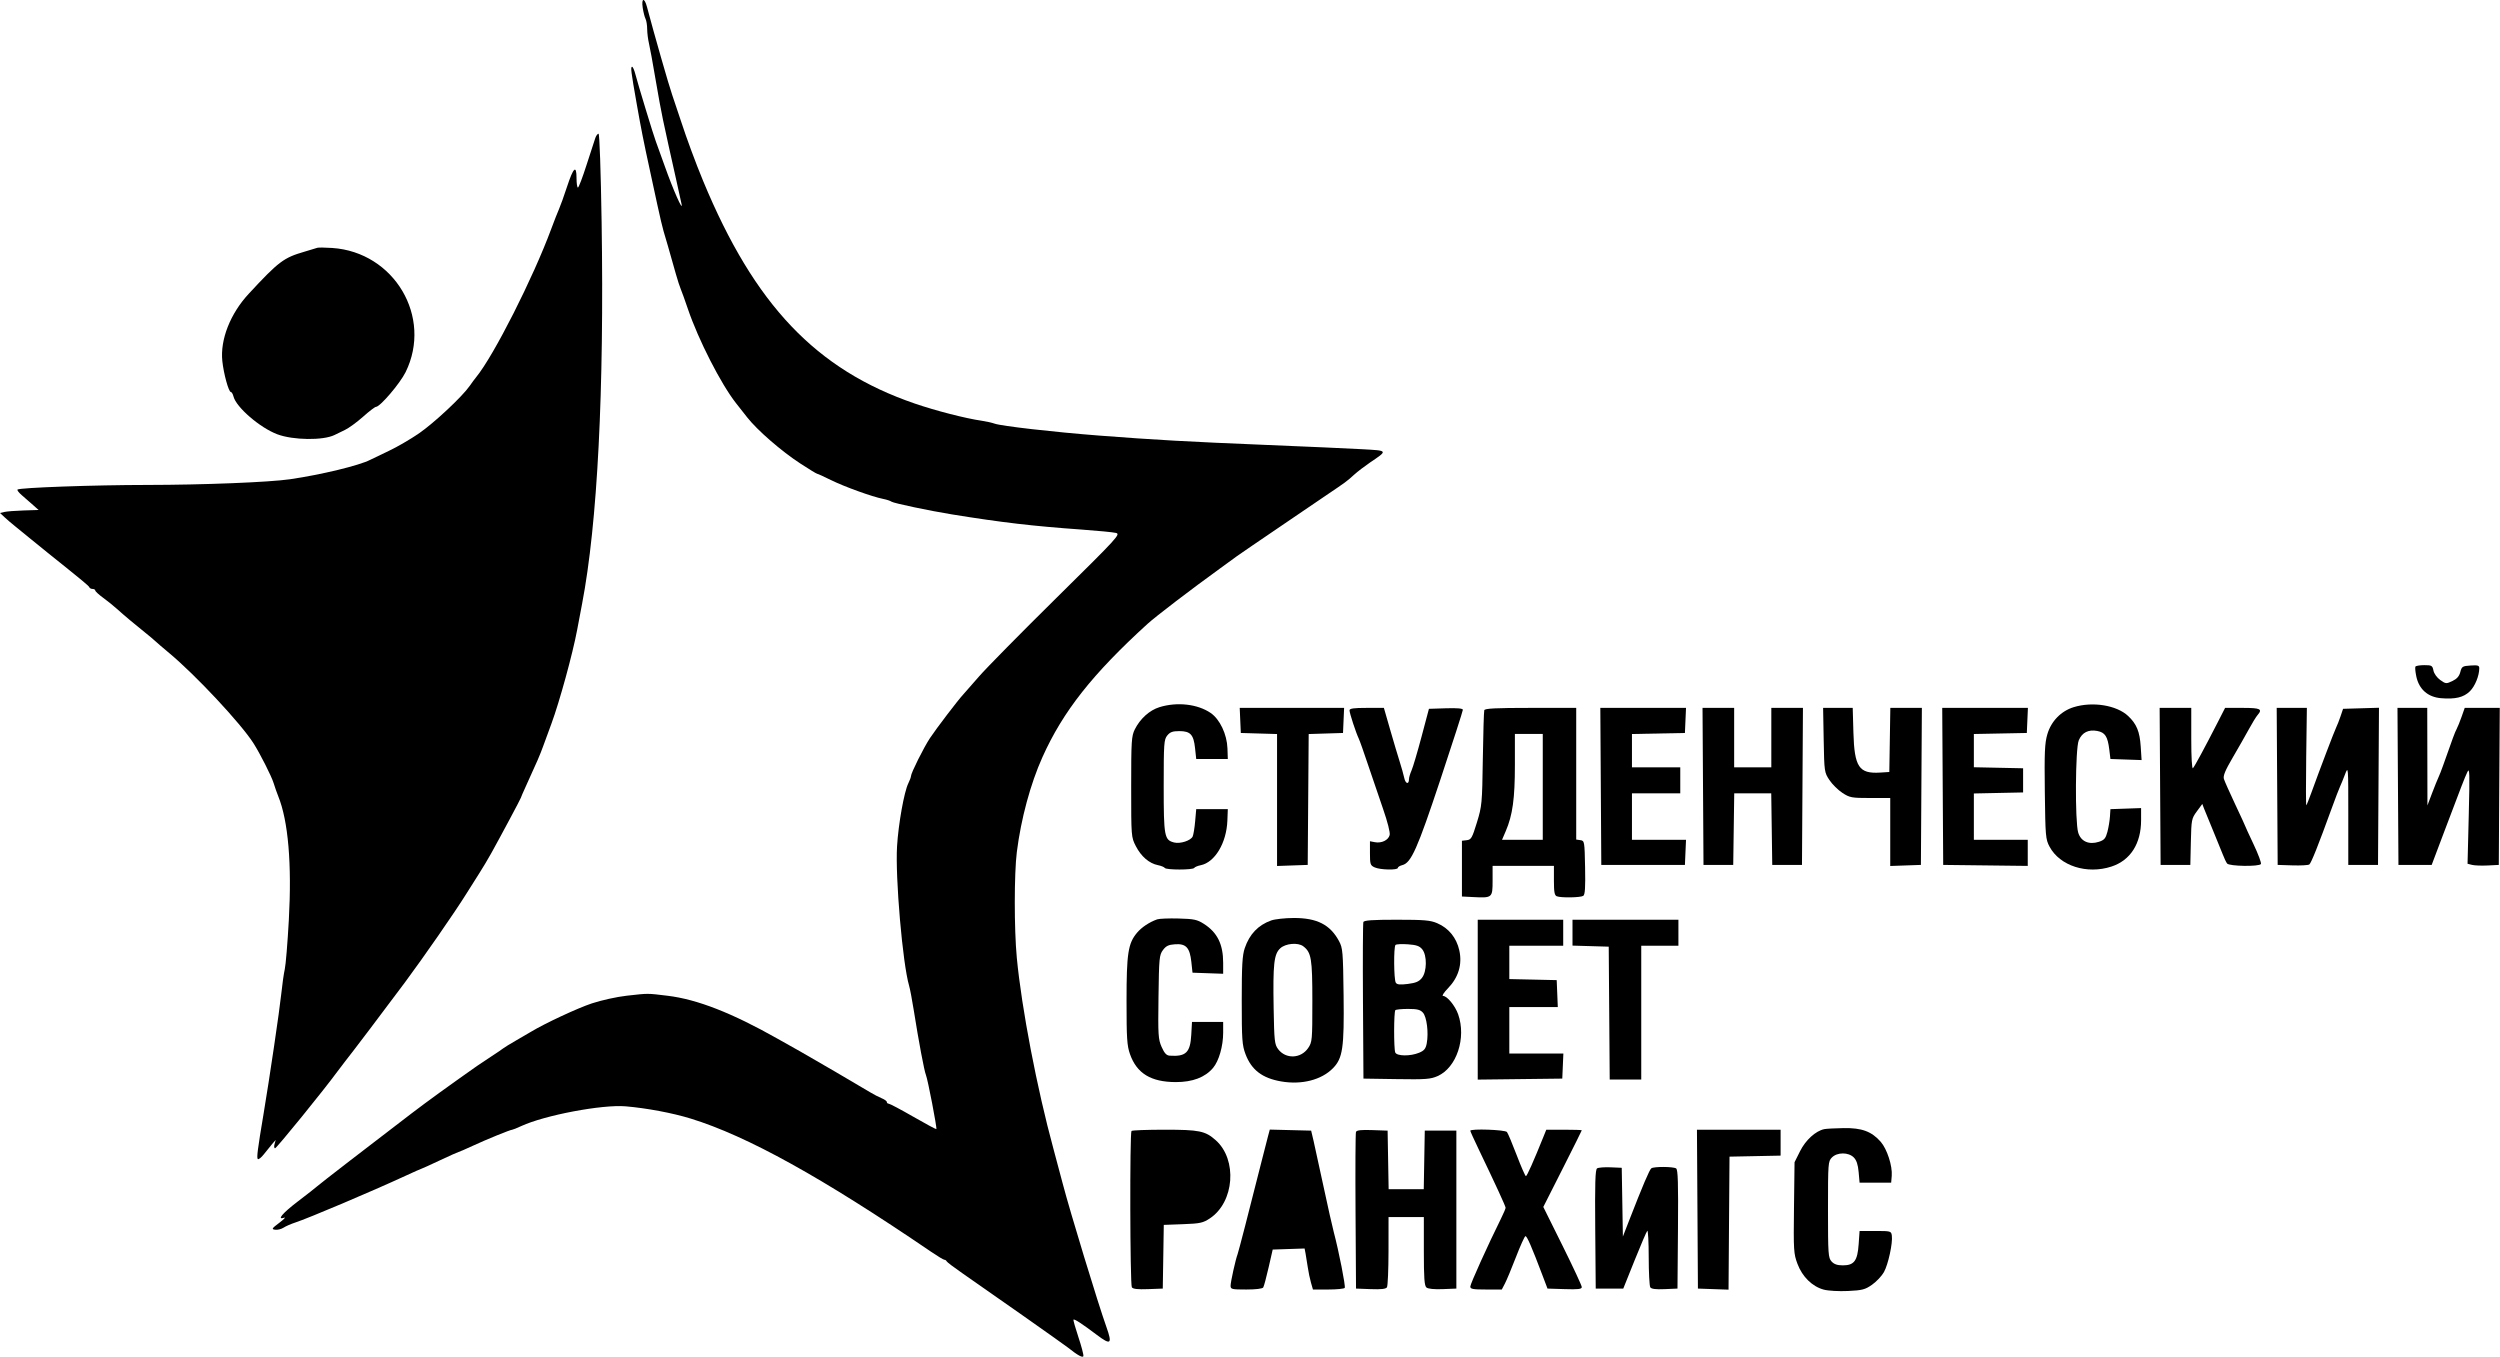 <svg width="7633" height="4143" viewBox="0 0 7633 4143" fill="none" xmlns="http://www.w3.org/2000/svg">
<path d="M1970.93 57.481C1968.24 52.227 1964.38 37.073 1962.35 23.814C1957.75 -6.341 1967.56 -8.486 1975.32 20.977C1995.97 99.374 2043.12 263.941 2052.24 289.438C2057.19 303.264 2069.1 338.837 2078.72 368.482C2096.02 421.83 2124.22 498.02 2146.97 552.872C2303.88 931.292 2491.7 1128.81 2792.79 1232.06C2857.25 1254.16 2947.45 1277.36 2997.03 1284.57C3011.07 1286.61 3028.94 1290.62 3036.74 1293.46C3056.94 1300.84 3218.08 1319.26 3354.45 1329.79C3526.07 1343.04 3628.3 1348.77 3867.88 1358.53C3986.46 1363.36 4116.49 1369.16 4156.84 1371.42C4239.16 1376.03 4238.3 1374.66 4182.62 1412.41C4166.52 1423.34 4144.87 1439.93 4134.51 1449.29C4110.94 1470.61 4111.48 1470.21 4046.57 1514.02C4016.94 1534.03 3964.61 1569.59 3930.29 1593.06C3895.97 1616.54 3848.74 1648.69 3825.33 1664.5C3801.93 1680.31 3780.23 1695.25 3777.11 1697.69C3773.99 1700.12 3749.74 1717.78 3723.21 1736.92C3638.53 1798.06 3528.25 1882.36 3503.62 1904.8C3335.39 2058.04 3245.42 2172.14 3182.79 2311.67C3146.13 2393.36 3117.44 2499.54 3104.63 2601.02C3096.31 2666.92 3096.25 2837.3 3104.53 2924.41C3119.2 3078.79 3166.04 3322.88 3216.67 3508.79C3224.31 3536.87 3236.92 3584.1 3244.67 3613.75C3267.26 3700.08 3352.16 3978.71 3378.08 4051.54C3396.7 4103.89 3391.72 4107.96 3348.75 4075.58C3303.22 4041.28 3280.36 4026.36 3277.59 4029.13C3276.43 4030.29 3283.1 4054.09 3292.42 4082.01C3301.74 4109.93 3308.66 4136.11 3307.8 4140.19C3306.38 4146.88 3290.46 4138.19 3260.84 4114.57C3248.36 4104.62 3028.41 3949.75 2937.46 3886.87C2912.49 3869.61 2891.22 3853.44 2890.18 3850.93C2889.14 3848.42 2886.13 3846.36 2883.49 3846.36C2880.85 3846.36 2862.77 3835.52 2843.32 3822.25C2510.33 3595.24 2281.79 3468.6 2108.74 3415.2C2053.76 3398.23 1975.26 3383.44 1910.58 3377.86C1839.18 3371.7 1663.28 3404.91 1591.52 3438.1C1578.29 3444.21 1565.96 3449.22 1564.12 3449.22C1558.26 3449.22 1486.56 3478.41 1443.83 3498.2C1421.14 3508.7 1401.36 3517.3 1399.89 3517.3C1398.42 3517.3 1372.8 3528.79 1342.94 3542.83C1313.09 3556.87 1287.8 3568.36 1286.74 3568.36C1285.68 3568.36 1263.49 3578.22 1237.43 3590.27C1136.62 3636.9 940.6 3719.93 900.728 3732.9C888.246 3736.97 872.441 3743.93 865.599 3748.38C858.757 3752.82 847.313 3755.63 840.17 3754.61C828.392 3752.93 829.561 3750.95 852.606 3733.56C866.591 3723 873.569 3715.9 868.105 3717.78C843.727 3726.16 862.16 3704.18 910.207 3667.57C938.829 3645.77 964.994 3625.26 968.358 3622C974.259 3616.28 1131.99 3494.47 1255.31 3400.4C1305.44 3362.17 1370.46 3315.04 1456.71 3254.44C1466.07 3247.87 1486.5 3234.23 1502.1 3224.14C1517.7 3214.05 1533.02 3203.64 1536.14 3201.02C1539.26 3198.4 1557.13 3187.43 1575.85 3176.64C1594.58 3165.86 1615 3153.95 1621.24 3150.19C1664.38 3124.2 1763.15 3078.14 1807.03 3063.56C1835.84 3053.97 1883.56 3043.45 1913.08 3040.15C1981.06 3032.57 1974.76 3032.57 2038.23 3040.24C2128.66 3051.18 2234.87 3092.69 2374.65 3171.73C2398.97 3185.49 2429.61 3202.7 2442.73 3209.99C2469.34 3224.77 2625.75 3316.09 2656.63 3334.87C2667.55 3341.52 2683.51 3349.79 2692.08 3353.25C2700.66 3356.71 2707.69 3361.85 2707.69 3364.67C2707.69 3367.48 2710.28 3369.79 2713.46 3369.79C2716.63 3369.79 2750.28 3387.64 2788.21 3409.44C2826.15 3431.26 2857.96 3448.34 2858.89 3447.41C2861.44 3444.86 2832.55 3294.9 2826.99 3281.85C2821.92 3269.95 2804.96 3179.63 2789.69 3083.27C2784.75 3052.07 2778.44 3018.88 2775.67 3009.52C2755.95 2942.72 2733.13 2678.99 2738.87 2584C2743.01 2515.32 2760.53 2417.38 2773.28 2391.64C2777.77 2382.58 2781.44 2372.64 2781.44 2369.55C2781.44 2360.21 2820.46 2282.09 2839.46 2253.41C2858.1 2225.25 2925.66 2136.6 2940.28 2121.11C2944.97 2116.15 2966.67 2091.39 2988.52 2066.1C3010.36 2040.8 3117 1932.53 3225.5 1825.5C3414.13 1639.41 3422.07 1630.73 3407.04 1627.08C3398.4 1624.98 3351.75 1620.43 3303.39 1616.98C3151.56 1606.12 3060.62 1595.49 2906.25 1570.53C2838.35 1559.55 2727.61 1536.22 2721.87 1531.68C2718.75 1529.21 2707.26 1525.42 2696.34 1523.26C2662.92 1516.65 2578.08 1485.99 2537 1465.69C2515.6 1455.11 2496.6 1446.45 2494.79 1446.45C2492.98 1446.45 2469.93 1432.4 2443.57 1415.21C2385.59 1377.43 2312.4 1313.85 2281.2 1274.18C2268.6 1258.16 2253.27 1238.66 2247.14 1230.86C2201.18 1172.36 2132.4 1037.73 2100.42 943.7C2090.99 915.973 2080.99 888.178 2078.21 881.937C2075.42 875.697 2068.83 855.272 2063.56 836.549C2044.07 767.309 2031.23 722.624 2026.05 706.058C2023.12 696.696 2014.41 659.676 2006.69 623.791C1998.98 587.906 1989.05 541.95 1984.62 521.667C1965.07 431.991 1957.65 394.631 1944.05 317.42C1926.37 217.066 1924.75 203.949 1930.05 203.949C1932.33 203.949 1936.96 214.797 1940.33 228.062C1947.29 255.419 1996.77 417.904 2002.1 430.891C2004.02 435.571 2016.44 470.038 2029.7 507.484C2055.03 579.01 2085.49 647.96 2081.08 623.791C2079.66 615.99 2072.08 581.523 2064.23 547.198C2056.39 512.873 2046.13 466.918 2041.45 445.075C2036.76 423.231 2029.01 387.488 2024.22 365.645C2019.44 343.802 2009.1 287.634 2001.24 240.827C1993.38 194.02 1984.5 145.511 1981.52 133.03C1978.54 120.548 1976.03 100.594 1975.96 88.685C1975.89 76.782 1973.62 62.74 1970.93 57.481Z" fill="black"/>
<path d="M1790.97 503.228C1803.15 465.006 1815.2 427.98 1817.74 420.962C1820.28 413.944 1824.68 408.197 1827.51 408.197C1830.45 408.197 1834.45 523.426 1836.86 677.542C1844.92 1193.94 1824.27 1597.79 1777.21 1843.6C1773.92 1860.77 1767.17 1896.51 1762.18 1923.03C1748.4 1996.52 1708.28 2142.76 1683.6 2209.55C1675.53 2231.39 1664.3 2262.03 1658.64 2277.63C1648.58 2305.38 1639.7 2325.95 1606.45 2398.59C1597.43 2418.31 1590.04 2435.31 1590.04 2436.36C1590.04 2438.45 1528.89 2552.9 1499.93 2605C1490.04 2622.8 1473.72 2650.16 1463.66 2665.81C1453.6 2681.46 1435.38 2710.3 1423.16 2729.91C1389.03 2784.71 1293.64 2922.31 1236.13 2999.73C1180.34 3074.82 1067.05 3224.44 1053.54 3240.87C1048.98 3246.41 1038.26 3260.5 1029.72 3272.19C989.068 3327.81 844.368 3505.95 839.841 3505.95C837.021 3505.95 836.302 3500.2 838.236 3493.19L841.758 3480.42L831.529 3492.17C825.901 3498.64 814.549 3512.68 806.294 3523.37C798.039 3534.08 789.416 3541.01 787.13 3538.8C783.227 3535.01 786.376 3510.27 804.689 3400.99C822.833 3292.74 853.553 3084.65 858.603 3035.77C861.626 3006.53 866.523 2972.07 869.479 2959.18C872.44 2946.3 877.999 2878.93 881.84 2809.46C891.326 2637.82 880.049 2506.09 849.424 2430.81C845.611 2421.45 839.341 2403.58 835.483 2391.1C828.891 2369.78 794.216 2301.18 773.899 2269.28C735.576 2209.09 597.522 2061.34 516.643 1993.95C497.921 1978.35 478.568 1961.75 473.649 1957.07C468.725 1952.39 455.58 1941.34 444.432 1932.5C415.225 1909.35 377.077 1877.29 356.704 1858.78C347.003 1849.96 328.219 1834.85 314.955 1825.19C301.691 1815.54 290.843 1805.52 290.843 1802.92C290.843 1800.34 287.229 1798.21 282.804 1798.21C278.384 1798.21 273.92 1795.98 272.876 1793.26C271.129 1788.67 256.684 1776.69 146.173 1688.15C124.33 1670.65 97.524 1648.89 86.603 1639.79C75.681 1630.69 57.692 1616.03 46.629 1607.19C35.566 1598.36 20.548 1585.52 13.258 1578.66L0 1566.2L13.519 1563.07C20.951 1561.35 47.457 1559.3 72.42 1558.52L117.807 1557.09L100.786 1541.88C91.425 1533.52 76.215 1520.22 66.99 1512.32C57.765 1504.43 51.654 1496.53 53.419 1494.77C59.331 1488.86 286.338 1480.75 449.696 1480.62C620.594 1480.47 822.123 1472.44 885.488 1463.24C980.415 1449.46 1097.51 1421.1 1130.5 1403.9C1138.3 1399.82 1164.15 1387.39 1187.95 1376.26C1211.74 1365.13 1252.59 1341.39 1278.72 1323.51C1324.87 1291.92 1411.98 1210.42 1434.33 1177.92C1440.4 1169.09 1449.2 1157.18 1453.88 1151.47C1507.75 1085.71 1627.7 848.656 1683.57 697.547C1692.22 674.144 1702.74 647.336 1706.94 637.975C1711.15 628.614 1722.1 598.045 1731.29 570.046C1750.74 510.723 1760.24 502.145 1760.24 543.891C1760.24 559.754 1762.17 572.729 1764.53 572.729C1766.9 572.729 1778.79 541.457 1790.97 503.228Z" fill="black"/>
<path d="M929.094 768.62C947.816 763.179 965.687 757.761 968.808 756.58C971.928 755.4 992.352 755.627 1014.19 757.08C1203.81 769.709 1321.16 968.056 1238.43 1136.11C1221.38 1170.73 1160.41 1242.21 1147.91 1242.21C1144.81 1242.21 1127.18 1255.67 1108.74 1272.13C1090.3 1288.59 1065.3 1306.83 1053.21 1312.68C1041.11 1318.52 1026.77 1325.49 1021.34 1328.16C986.605 1345.23 895.053 1344.11 846.83 1326.02C793.779 1306.13 721.159 1243.51 712.882 1210.54C710.987 1202.99 707.345 1196.82 704.786 1196.82C698.143 1196.82 682.82 1141.06 678.78 1102.17C671.995 1036.89 703.051 957.776 759.291 897.114C850.842 798.355 865.842 787.008 929.094 768.62Z" fill="black"/>
<path d="M7377.55 2065.64C7374.51 2051.38 7373.26 2037.72 7374.77 2035.27C7376.28 2032.83 7388.53 2030.83 7402 2030.83C7424.48 2030.83 7426.76 2032.18 7429.78 2047.28C7431.66 2056.69 7440.56 2069.07 7450.56 2076.19C7467.32 2088.13 7468.87 2088.26 7487.59 2079.38C7501.4 2072.83 7508.49 2064.78 7511.81 2051.89C7516.16 2035 7518.46 2033.54 7543.13 2031.94C7565.64 2030.47 7569.73 2031.78 7569.7 2040.45C7569.64 2063.41 7556.55 2095.43 7541.02 2110.61C7521.88 2129.31 7496.69 2135.36 7452.99 2131.73C7412.95 2128.41 7385.88 2104.7 7377.55 2065.64Z" fill="black"/>
<path d="M3464.72 2227.12C3480.93 2194.43 3509.82 2168.41 3540.27 2159.05C3594.03 2142.51 3656.35 2149.57 3696.2 2176.7C3724.37 2195.87 3746.23 2241.92 3747.67 2285.1L3748.74 2317.34H3700.52H3652.3L3648.74 2284.2C3644.28 2242.69 3634.59 2232.24 3600.53 2232.24C3580.23 2232.24 3572.38 2235.11 3563.86 2245.64C3553.83 2258.02 3553.01 2269.66 3553.01 2400.44C3553.01 2554.38 3554.96 2564.8 3585.08 2572.36C3603.57 2577 3635.82 2566.46 3641.47 2553.94C3643.86 2548.63 3647.28 2527.69 3649.06 2507.41L3652.3 2470.53H3700.52H3748.74L3747.43 2505.5C3744.87 2573.58 3709.29 2633.03 3665.9 2641.71C3656.73 2643.54 3647.85 2647.26 3646.17 2649.98C3642.19 2656.42 3560.29 2656.42 3556.3 2649.98C3554.62 2647.26 3545.11 2643.41 3535.17 2641.42C3508.64 2636.12 3483.95 2614.8 3467.89 2583.35C3453.83 2555.83 3453.73 2554.58 3453.73 2402.45C3453.73 2262.33 3454.67 2247.37 3464.72 2227.12Z" fill="black"/>
<path d="M6250.9 2242C6262.52 2202.05 6292.73 2170.99 6331.62 2159.03C6389.4 2141.25 6462.83 2153.23 6497.67 2186.12C6523.58 2210.58 6533.06 2233.6 6536.03 2279.29L6538.71 2320.66L6491.15 2319.01L6443.58 2317.34L6440.07 2288.57C6435.18 2248.53 6427.25 2236.25 6403.36 2231.77C6376.21 2226.67 6356.84 2236.5 6346.84 2260.44C6336.38 2285.46 6335.04 2508.33 6345.15 2542.05C6353.28 2569.21 6378.21 2580.16 6408.87 2570.04C6424.78 2564.78 6429.11 2559.64 6434.34 2539.81C6437.8 2526.67 6441.29 2505.71 6442.1 2493.22L6443.58 2470.53L6490.39 2468.88L6537.19 2467.23V2504.28C6537.19 2575.8 6504.56 2626.85 6446.77 2645.76C6371.76 2670.29 6289.08 2643.76 6257.73 2585.09C6245.68 2562.55 6244.92 2553.78 6243.24 2417.88C6241.75 2297.24 6242.97 2269.31 6250.9 2242Z" fill="black"/>
<path d="M3788.46 2237.91L3786.78 2199.62L3785.1 2161.32H3944.47H4103.84L4102.17 2199.62L4100.49 2237.91L4048.08 2239.54L3995.68 2241.18L3994.19 2440.95L3992.7 2640.74L3945.89 2642.38L3899.09 2644.03V2442.6V2241.16L3843.77 2239.54L3788.46 2237.91Z" fill="black"/>
<path d="M4148.5 2254.93C4139.87 2236.97 4120.35 2177.34 4120.35 2168.94C4120.35 2163.11 4132.67 2161.32 4172.83 2161.33L4225.3 2161.34L4244.47 2228C4255.01 2264.65 4268.13 2308.69 4273.62 2325.85C4279.11 2343.02 4285.37 2365.38 4287.54 2375.55C4291.39 2393.66 4301.89 2396.09 4301.89 2378.86C4301.89 2374.05 4305.43 2362.07 4309.76 2352.24C4314.09 2342.41 4327.81 2296.07 4340.24 2249.26L4362.83 2164.16L4414.63 2162.52C4449.77 2161.42 4466.42 2162.92 4466.42 2167.19C4466.42 2170.65 4435.6 2266.32 4397.94 2379.79C4327.45 2592.17 4308.57 2634.59 4281.48 2641.38C4273.99 2643.27 4267.85 2647.08 4267.85 2649.86C4267.85 2657.22 4214.16 2656.06 4197.2 2648.33C4183.89 2642.27 4182.75 2638.87 4182.75 2605.12V2568.49L4197.96 2571.4C4218.23 2575.27 4239.02 2565.16 4242.94 2549.52C4244.82 2542.03 4236.57 2509.39 4222.74 2469.65C4209.87 2432.69 4189.13 2371.81 4176.65 2334.36C4164.16 2296.92 4151.5 2261.18 4148.5 2254.93Z" fill="black"/>
<path d="M4889.08 2640.74L4887.6 2401.03L4886.12 2161.32H5016.93H5147.74L5146.06 2199.62L5144.39 2237.91L5063.54 2239.49L4982.69 2241.06V2291.97V2342.87H5056.45H5130.2V2382.59V2422.3H5056.45H4982.69V2493.22V2564.14H5065.22H5147.74L5146.06 2602.44L5144.39 2640.74H5016.74H4889.08Z" fill="black"/>
<path d="M5201.12 2640.74L5199.64 2401.03L5198.16 2161.32H5246.44H5294.73V2252.1V2342.87H5351.46H5408.2V2252.1V2161.32H5456.48H5504.77L5503.29 2401.03L5501.81 2640.74H5456.42H5411.03L5409.49 2531.52L5407.95 2422.3H5351.46H5294.97L5293.43 2531.52L5291.89 2640.74H5246.5H5201.12Z" fill="black"/>
<path d="M5585.54 2381.57C5570.18 2358.38 5569.85 2356.09 5568.1 2259.63L5566.32 2161.32H5611.51H5656.71L5658.83 2236.5C5661.81 2342.07 5675.77 2362.94 5740.68 2358.82L5768.45 2357.06L5770.01 2259.19L5771.56 2161.32H5819.71H5867.86L5866.38 2401.03L5864.9 2640.74L5818.09 2642.38L5771.29 2644.03L5771.28 2540.26L5771.27 2436.49H5710.3C5653.34 2436.49 5647.72 2435.46 5625.26 2420.85C5612.03 2412.25 5594.16 2394.58 5585.54 2381.57Z" fill="black"/>
<path d="M5932.98 2640.74L5931.5 2401.03L5930.02 2161.32H6060.83H6191.63L6189.96 2199.62L6188.28 2237.91L6107.43 2239.49L6026.59 2241.06V2291.8V2342.55L6101.76 2344.13L6176.93 2345.71V2382.59V2419.47L6101.76 2421.05L6026.59 2422.63V2493.39V2564.14H6108.85H6191.12V2603.97V2643.79L6062.05 2642.26L5932.98 2640.74Z" fill="black"/>
<path d="M6596.76 2640.74L6595.28 2401.03L6593.8 2161.32H6642.08H6690.37V2256.07C6690.37 2312.45 6692.44 2348.63 6695.48 2345.43C6700.68 2339.94 6730.71 2284.35 6771.17 2205.29L6793.68 2161.32H6846.98C6901.94 2161.32 6908.88 2164.71 6892.5 2183.57C6888.22 2188.5 6876.37 2207.84 6866.17 2226.57C6855.96 2245.29 6833.77 2284.25 6816.85 2313.15C6793.74 2352.62 6787.07 2368.84 6790.03 2378.39C6792.21 2385.38 6807.69 2420.14 6824.44 2455.64C6841.19 2491.13 6854.9 2520.92 6854.9 2521.84C6854.9 2522.75 6866.51 2548.02 6880.69 2577.98C6894.88 2607.94 6904.94 2634.95 6903.05 2638.01C6897.85 2646.43 6806.37 2645.07 6799.81 2636.48C6796.83 2632.58 6791.02 2620.45 6786.89 2609.53C6782.76 2598.61 6769.44 2565.88 6757.29 2536.81C6745.13 2507.74 6732.68 2477.35 6729.61 2469.29L6724.04 2454.62L6707.39 2477.26C6691.35 2499.06 6690.68 2502.52 6689.13 2570.32L6687.53 2640.74H6642.15H6596.76Z" fill="black"/>
<path d="M6954.18 2640.74L6952.7 2401.03L6951.22 2161.32H6997.28H7043.34L7041.31 2311.2C7040.19 2393.63 7040.35 2460.01 7041.65 2458.71C7042.95 2457.41 7049.78 2440.39 7056.84 2420.89C7082.48 2350 7127.37 2231.96 7132.89 2220.89C7135.99 2214.65 7141.99 2199.33 7146.2 2186.85L7153.87 2164.16L7208.68 2162.54L7263.5 2160.91L7262.02 2400.82L7260.54 2640.74H7215.16H7169.77L7169.8 2489.39C7169.83 2338.09 7169.82 2338.05 7159.72 2364.57C7154.16 2379.16 7147.19 2396.21 7144.22 2402.45C7141.25 2408.69 7130.03 2438.05 7119.27 2467.69C7078.45 2580.19 7056.51 2635.21 7050.83 2639.35C7047.6 2641.71 7024.53 2642.98 6999.57 2642.19L6954.18 2640.74Z" fill="black"/>
<path d="M7322.95 2640.74L7321.47 2401.03L7319.99 2161.32H7365.44H7410.88L7411.16 2310.25L7411.44 2459.18L7425.4 2422.3C7433.07 2402.02 7441.81 2380.32 7444.82 2374.08C7447.83 2367.84 7454.34 2351.24 7459.28 2337.2C7489.26 2252.02 7495.19 2236.04 7500.47 2226.17C7503.69 2220.14 7510.59 2203.1 7515.81 2188.27L7525.29 2161.32H7578.78H7632.27L7630.79 2401.03L7629.31 2640.74L7595.51 2642.47C7576.92 2643.43 7555.45 2642.64 7547.81 2640.72L7533.92 2637.24L7537.61 2488.64C7540.84 2359.09 7540.3 2342.22 7533.4 2357.06C7524.43 2376.35 7516.97 2395.59 7462.97 2538.61L7424.42 2640.74H7373.68H7322.95Z" fill="black"/>
<path d="M3471.57 2847.89C3485.72 2831.06 3509.25 2815.43 3533.16 2806.97C3539.4 2804.75 3568.76 2803.59 3598.4 2804.38C3645.6 2805.64 3655.22 2807.68 3675.8 2820.83C3716.72 2846.97 3734.56 2883.05 3734.56 2939.68V2973.1L3687.75 2971.45L3640.95 2969.8L3637.43 2937.01C3632.73 2893.29 3621.28 2880.79 3587.92 2883.01C3567.89 2884.35 3560.2 2888.01 3550.75 2900.7C3539.61 2915.66 3538.72 2925 3537.11 3043.88C3535.53 3160.84 3536.3 3173.11 3546.72 3196.66C3555.12 3215.64 3561.44 3222.5 3571.13 3223.16C3620.78 3226.51 3634.11 3213.73 3637.15 3159.89L3639.4 3120.15H3686.98H3734.56V3153.16C3734.56 3194.03 3721.58 3239.29 3703.81 3260.42C3679.44 3289.38 3641.19 3303.96 3589.89 3303.85C3513.99 3303.69 3470.73 3277.25 3450.04 3218.36C3440.98 3192.61 3439.55 3170.37 3439.55 3056.07C3439.55 2910.98 3444.26 2880.34 3471.57 2847.89Z" fill="black"/>
<path d="M4511.81 3296.25V3052.18V2808.11H4642.29H4772.78V2847.82V2887.53H4690.52H4608.25V2938.43V2989.32L4680.59 2990.91L4752.92 2992.5L4754.59 3033.63L4756.26 3074.76H4682.26H4608.25V3145.68V3216.6H4690.78H4773.3L4771.62 3254.9L4769.94 3293.19L4640.88 3294.72L4511.81 3296.25Z" fill="black"/>
<path d="M4801.15 2887.13V2847.62V2808.11H4962.84H5124.53V2847.82V2887.53H5067.8H5011.06V3091.78V3296.03H4962.91H4914.76L4913.27 3093.2L4911.78 2890.37L4856.46 2888.75L4801.15 2887.13Z" fill="black"/>
<path d="M5496.13 3514.46C5513 3480.73 5543.54 3452.98 5569.89 3447.46C5576.13 3446.16 5602.76 3444.74 5629.08 3444.31C5684.48 3443.42 5714.4 3454.48 5742.16 3486.09C5761.54 3508.17 5778.36 3560.11 5775.86 3590.16L5774.13 3610.91H5725.9H5677.68L5674.78 3578.39C5672.75 3555.57 5668.3 3542.28 5659.88 3533.85C5643.61 3517.59 5609.59 3517.62 5593.31 3533.91C5581.61 3545.6 5581.23 3550.61 5581.23 3692.74C5581.23 3829.1 5582 3840.34 5592.04 3851.44C5599.75 3859.96 5609.66 3863.38 5626.62 3863.38C5661.03 3863.38 5671.3 3849.68 5674.84 3798.98L5677.68 3758.42H5725.9C5773.02 3758.42 5774.17 3758.75 5776.16 3772.61C5779.36 3794.97 5765.08 3860.73 5751.94 3884.15C5745.37 3895.87 5729.15 3913.08 5715.91 3922.4C5694.61 3937.36 5686.07 3939.6 5642.2 3941.68C5614.22 3943.01 5581.92 3941.17 5568.15 3937.45C5533.09 3927.99 5502.77 3898.21 5488.01 3858.74C5476.41 3827.72 5475.8 3817.84 5477.41 3687.16L5479.11 3548.5L5496.13 3514.46Z" fill="black"/>
<path d="M3455.73 3930.3C3450.2 3921.58 3449.17 3458.5 3454.68 3453C3456.75 3450.92 3502.39 3449.22 3556.1 3449.22C3661.82 3449.22 3680.07 3452.98 3711.96 3481.4C3778.56 3540.74 3768.78 3670.46 3693.98 3719.96C3672.97 3733.86 3664.3 3735.74 3611.88 3737.68L3553.27 3739.84L3551.73 3837.08L3550.18 3934.3L3505.28 3935.98C3473.2 3937.17 3459.06 3935.55 3455.73 3930.3Z" fill="black"/>
<path d="M3851.17 3548.5C3859.03 3517.3 3868.05 3482.11 3871.2 3470.31L3876.93 3448.85L3940.07 3450.45L4003.2 3452.05L4010.57 3483.26C4014.63 3500.42 4028.27 3562.97 4040.9 3622.26C4053.53 3681.55 4067.59 3744.1 4072.12 3761.26C4087.94 3821 4108.84 3927.14 4105.75 3932.13C4104.05 3934.88 4081.51 3937.14 4055.67 3937.14H4008.68L4002.58 3915.86C3999.23 3904.17 3994.86 3883.1 3992.87 3869.06C3990.88 3855.02 3987.89 3836.41 3986.22 3827.71L3983.19 3811.9L3934.5 3813.53L3885.81 3815.16L3873.31 3869.85C3866.44 3899.93 3859.07 3927.38 3856.92 3930.84C3854.57 3934.66 3834.12 3937.14 3805.14 3937.14C3760.69 3937.14 3757.25 3936.31 3757.25 3925.54C3757.25 3913.86 3772.48 3845.17 3778.58 3829.34C3781.54 3821.67 3813.05 3699.73 3851.17 3548.5Z" fill="black"/>
<path d="M4138.72 3698.86C4137.91 3569.36 4138.5 3460.11 4140.05 3456.08C4142.11 3450.72 4155.44 3449.2 4189.75 3450.4L4236.65 3452.05L4238.21 3541.41L4239.78 3630.77H4293.38H4346.99L4348.56 3541.41L4350.12 3452.05H4398.34H4446.57V3693.18V3934.3L4404.91 3935.98C4379.08 3937.02 4360.22 3935.14 4355.27 3931.03C4348.93 3925.78 4347.28 3902.85 4347.28 3820.14V3715.87H4293.38H4239.49L4239.4 3819.41C4239.35 3876.37 4237.22 3926.26 4234.65 3930.3C4231.32 3935.55 4217.18 3937.17 4185.1 3935.98L4140.2 3934.3L4138.72 3698.86Z" fill="black"/>
<path d="M4514.12 3507.75C4500.36 3479.09 4489.11 3454.2 4489.11 3452.43C4489.11 3445.52 4595.51 3449.2 4601.05 3456.31C4604.09 3460.21 4617.52 3492.12 4630.9 3527.23C4644.28 3562.33 4656.88 3591.05 4658.91 3591.05C4662.11 3591.05 4682.15 3546.01 4712.57 3470.49L4721.14 3449.22H4775.33C4805.13 3449.22 4829.51 3450.02 4829.51 3450.99C4829.51 3451.97 4803.07 3505.04 4770.76 3568.92L4712 3685.07L4770.76 3803.42C4803.07 3868.5 4829.51 3925.31 4829.51 3929.66C4829.51 3935.97 4818.92 3937.24 4777.17 3935.94L4724.82 3934.3L4710.5 3896.48C4676.32 3806.13 4661.85 3772.86 4657.35 3774.29C4654.7 3775.13 4641.74 3803.81 4628.54 3838.04C4615.35 3872.26 4600.21 3908.56 4594.91 3918.7L4585.27 3937.14H4537.19C4496.89 3937.14 4489.11 3935.67 4489.11 3928.06C4489.11 3920.15 4543.02 3800.88 4583.31 3719.66C4590.79 3704.58 4596.91 3690.12 4596.91 3687.53C4596.91 3682.97 4566.24 3616.37 4514.12 3507.75Z" fill="black"/>
<path d="M5184.1 3934.3L5182.62 3691.76L5181.14 3449.22H5308.85H5436.56V3488.77V3528.33L5358.55 3529.91L5280.55 3531.48L5279.05 3734.54L5277.57 3937.59L5230.83 3935.95L5184.1 3934.3Z" fill="black"/>
<path d="M4870.57 3753.14C4869.4 3612.03 4870.65 3570.93 4876.24 3567.28C4880.18 3564.7 4898.73 3563.25 4917.45 3564.05L4951.49 3565.52L4953.24 3670.48L4954.99 3775.44L4973.75 3727.22C5015.75 3619.21 5036.29 3570.98 5041.96 3567.03C5050.02 3561.41 5108.53 3561.71 5117.52 3567.41C5123.1 3570.96 5124.36 3611.97 5123.19 3753.14L5121.69 3934.3L5082.49 3936C5054.96 3937.2 5041.89 3935.51 5038.61 3930.33C5036.04 3926.28 5033.89 3884.88 5033.84 3838.32C5033.79 3791.78 5031.84 3755.59 5029.5 3757.9C5027.16 3760.22 5009.71 3800.85 4990.72 3848.21L4956.2 3934.3H4914.13H4872.07L4870.57 3753.14Z" fill="black"/>
<path fill-rule="evenodd" clip-rule="evenodd" d="M4531.81 2168.41C4530.52 2172.32 4528.52 2239.33 4527.36 2317.34C4525.33 2453.83 4524.65 2461.15 4509.23 2511.36C4494.76 2558.5 4491.78 2563.71 4478.4 2565.26L4463.58 2566.98V2652.08V2737.19L4497.39 2738.92C4556.41 2741.96 4557.19 2741.29 4557.19 2688.85V2643.57H4650.81H4744.42V2688.35C4744.42 2723.96 4746.25 2733.84 4753.39 2736.58C4766.48 2741.61 4825.45 2740.62 4833.93 2735.25C4839.4 2731.78 4840.79 2710.48 4839.61 2648.81C4838.06 2568.82 4837.74 2566.94 4825.26 2565.16L4812.5 2563.35V2362.33V2161.32H4673.32C4567.01 2161.32 4533.59 2163 4531.81 2168.41ZM4710.37 2564.14V2402.45V2240.75H4667.83H4625.27V2336.83C4625.27 2438.28 4618.27 2488.78 4597.46 2537.33L4585.96 2564.14H4648.17H4710.37Z" fill="black"/>
<path fill-rule="evenodd" clip-rule="evenodd" d="M3881.23 2810.32C3841.38 2824.56 3814.98 2852.2 3800.51 2894.83C3793.04 2916.83 3791.29 2947.14 3791.29 3054.89C3791.29 3173.86 3792.49 3190.98 3802.63 3218.1C3820.71 3266.42 3853.6 3291.73 3911.43 3301.8C3974.22 3312.73 4034.76 3297.31 4069.82 3261.44C4099.68 3230.9 4104.25 3199.65 4102.27 3039.47C4100.6 2905.33 4099.7 2894.58 4088.28 2873.35C4061.25 2823.14 4021.09 2802.62 3950.15 2802.81C3923.62 2802.87 3892.61 2806.26 3881.23 2810.32ZM4006.88 3056.62C4006.88 2926.57 4003.8 2908.01 3979.06 2889.13C3963.1 2876.96 3925.12 2880.31 3908.92 2895.31C3889.58 2913.24 3886.33 2942.7 3888.69 3078.62C3890.42 3178.24 3891.57 3188.77 3902.35 3203.18C3925.56 3234.25 3971.98 3232.52 3994.12 3199.77C4006.39 3181.61 4006.88 3176.1 4006.88 3056.62Z" fill="black"/>
<path fill-rule="evenodd" clip-rule="evenodd" d="M4161.42 3057.75C4160.6 2928.25 4161.16 2819.1 4162.65 2815.2C4164.69 2809.9 4190.38 2808.11 4264.37 2808.11C4348.49 2808.11 4367.08 2809.7 4388.13 2818.73C4423.04 2833.69 4446.92 2863.05 4455.55 2901.61C4465.07 2944.18 4453.07 2984.33 4420.93 3017.45C4408.51 3030.25 4401.71 3040.72 4405.8 3040.72C4418.18 3040.72 4442.75 3070.55 4452.02 3096.83C4477.5 3169.05 4447.33 3259.83 4389.33 3285.49C4367.78 3295.02 4353 3296.11 4263.9 3294.74L4162.9 3293.19L4161.42 3057.75ZM4342.45 2898.51C4357.38 2916.96 4356.86 2966.15 4341.5 2985.66C4332.66 2996.91 4322.86 3001.11 4298.33 3004.18C4274.18 3007.2 4265.41 3006.28 4261.64 3000.32C4255.58 2990.76 4254.83 2891.14 4260.76 2885.1C4263.1 2882.72 4280.07 2881.85 4298.48 2883.16C4324.75 2885.03 4334.21 2888.33 4342.45 2898.51ZM4356.13 3185.57C4362.21 3153.19 4356.2 3104.78 4344.52 3091.87C4336.27 3082.76 4327.06 3080.44 4299.13 3080.44C4279.85 3080.44 4262.37 3082.14 4260.29 3084.22C4255.56 3088.95 4255.26 3201.1 4259.95 3213.3C4264.39 3224.88 4306.14 3225.39 4332.94 3214.2C4348.38 3207.74 4353.06 3201.97 4356.13 3185.57Z" fill="black"/>
</svg>
